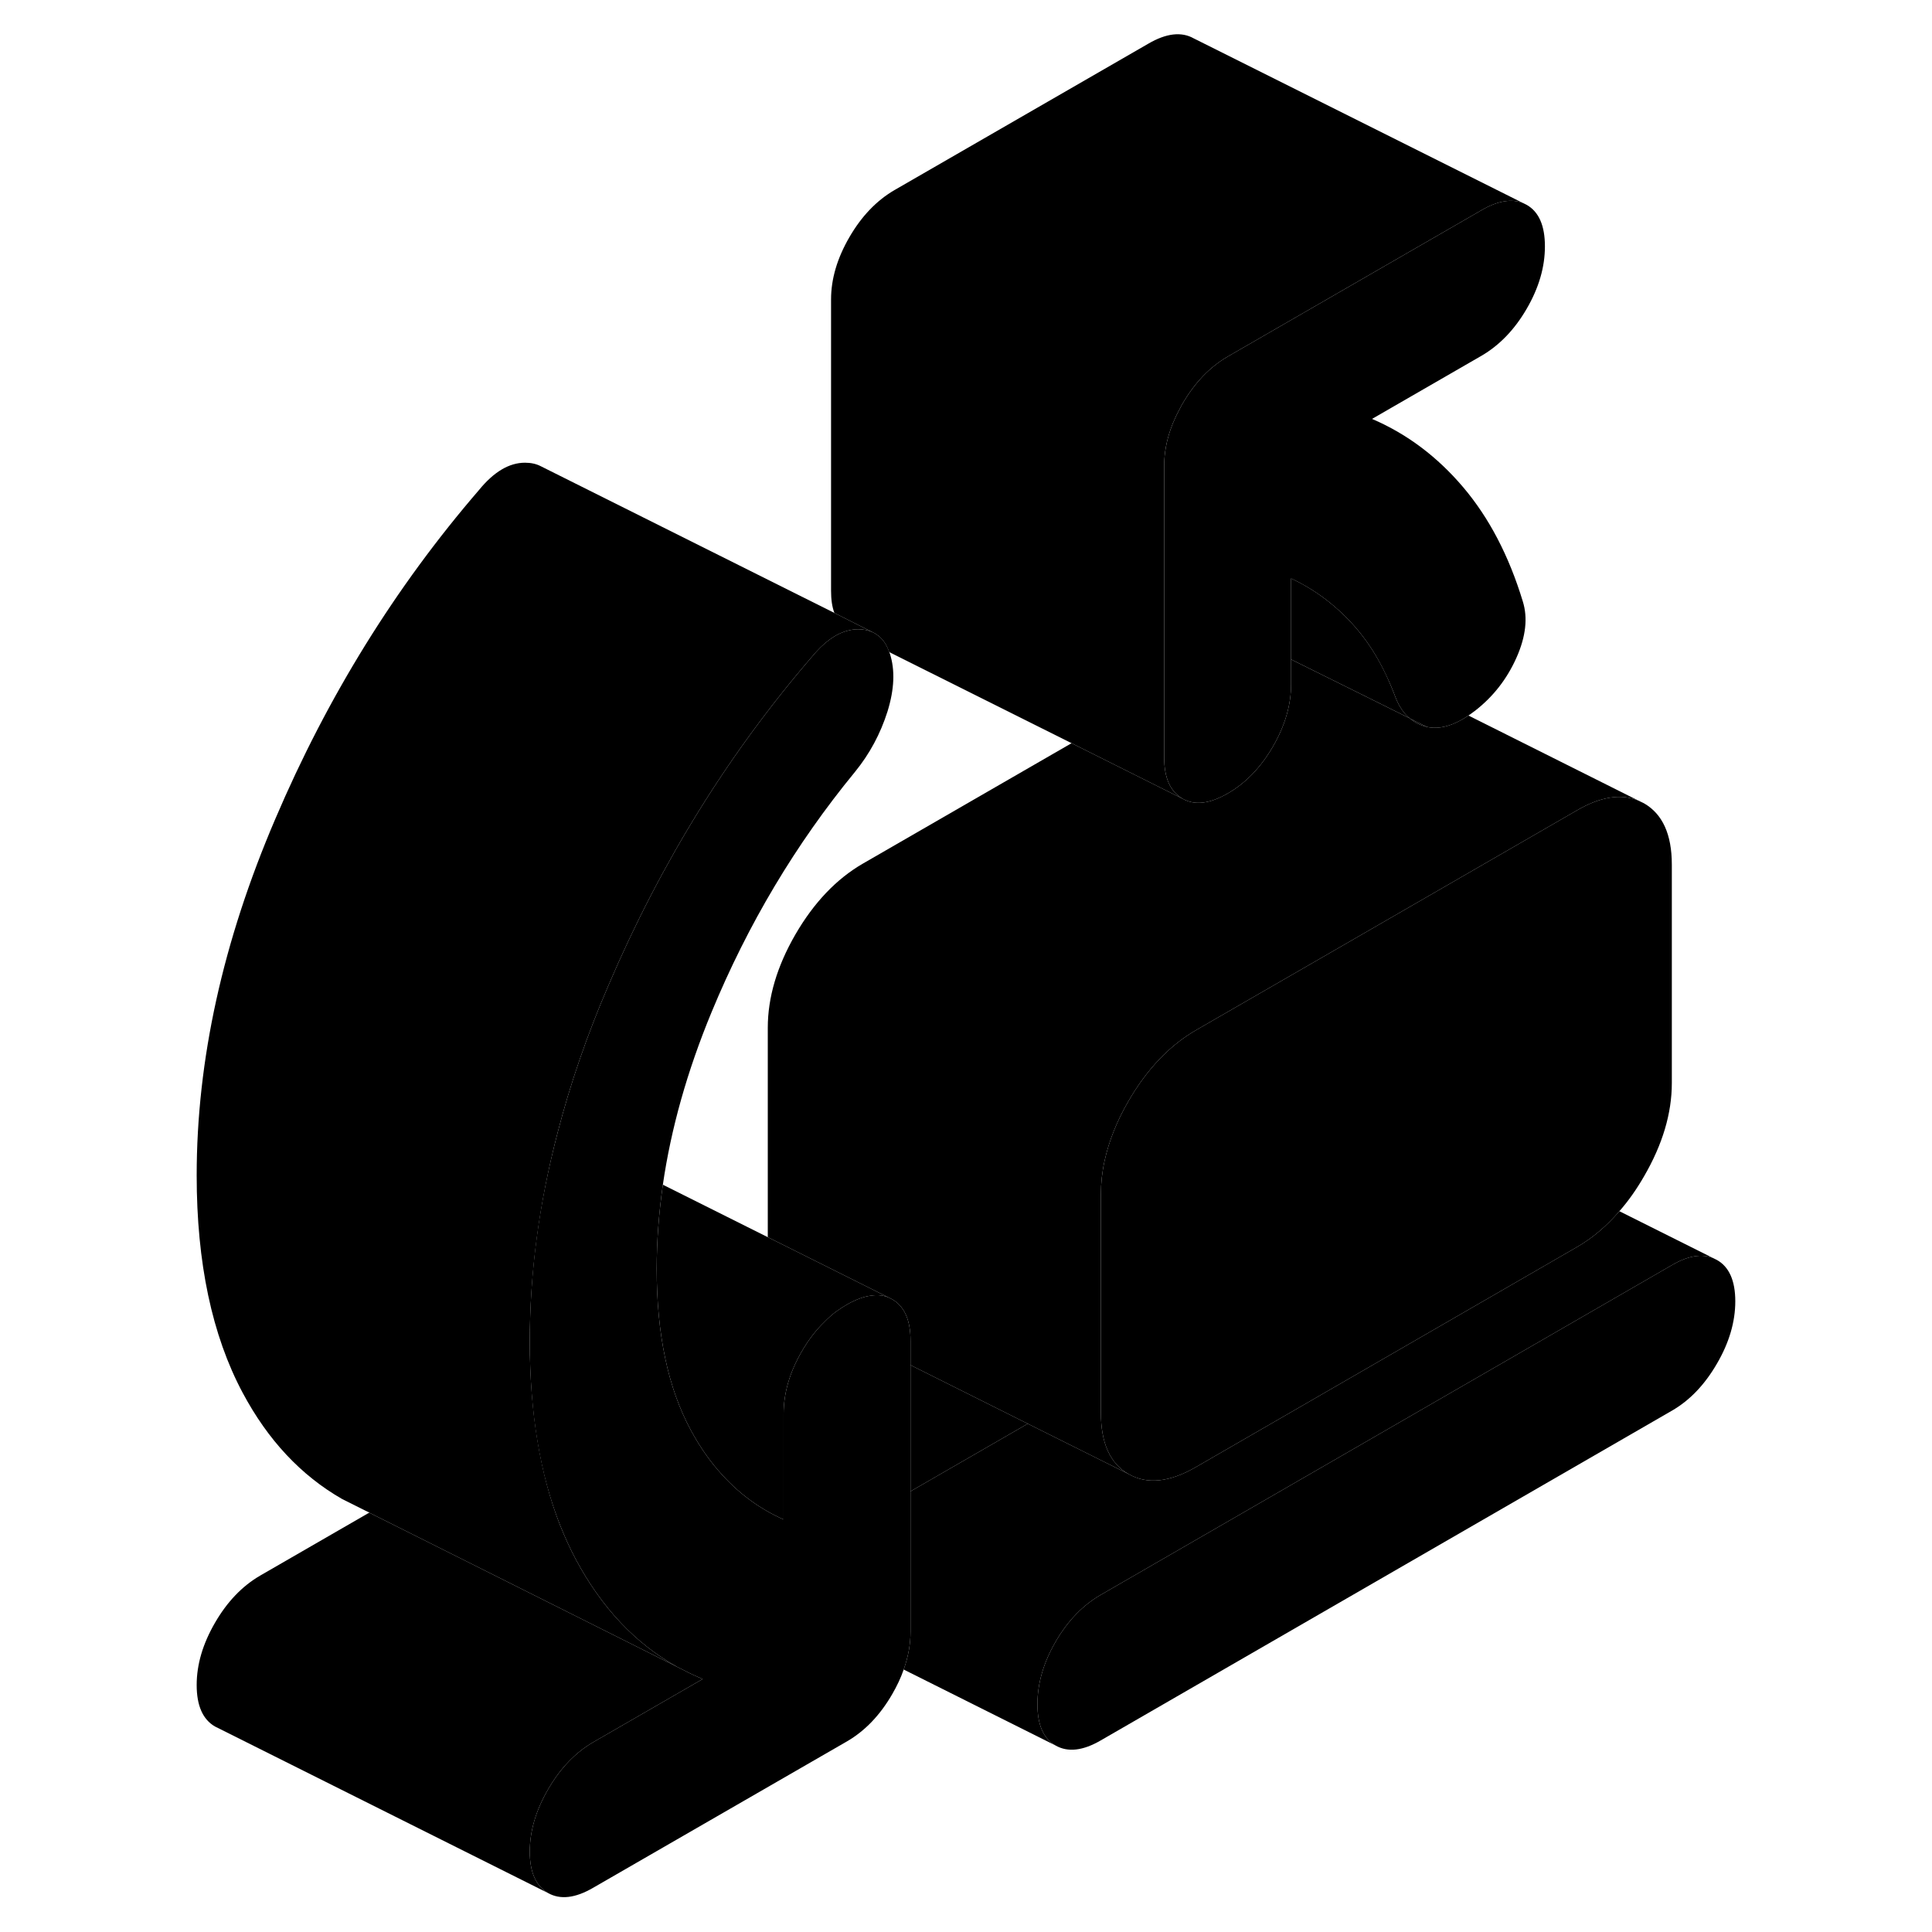 <svg width="24" height="24" viewBox="0 0 98 116" class="pr-icon-iso-duotone-secondary" xmlns="http://www.w3.org/2000/svg" stroke-width="1px" stroke-linecap="round" stroke-linejoin="round">
    <path d="M75.679 43.152C75.959 43.392 76.289 43.552 76.669 43.642L75.679 43.152Z" class="pr-icon-iso-duotone-primary-stroke" stroke-linejoin="round"/>
    <path d="M95.189 78.132C95.189 79.372 94.819 80.622 94.089 81.872C93.359 83.132 92.459 84.082 91.379 84.702L57.099 104.492C56.019 105.122 55.109 105.222 54.379 104.802C53.649 104.392 53.289 103.562 53.289 102.322C53.289 101.082 53.649 99.832 54.379 98.572C55.109 97.312 56.019 96.372 57.099 95.752L91.379 75.962C92.349 75.392 93.179 75.262 93.869 75.542L94.089 75.652C94.819 76.062 95.189 76.892 95.189 78.132Z" class="pr-icon-iso-duotone-primary-stroke" stroke-linejoin="round"/>
    <path d="M79.949 21.362L73.379 25.152C75.479 26.052 77.299 27.422 78.859 29.262C80.409 31.092 81.599 33.372 82.429 36.102C82.739 37.082 82.619 38.212 82.049 39.492C81.479 40.772 80.649 41.832 79.569 42.672C79.439 42.772 79.299 42.872 79.169 42.962C78.249 43.582 77.409 43.812 76.669 43.642L75.679 43.152L75.649 43.132C75.299 42.852 75.019 42.442 74.809 41.922C74.619 41.412 74.419 40.942 74.199 40.482C73.659 39.342 73.009 38.352 72.239 37.502C71.159 36.312 69.919 35.382 68.519 34.732V41.072C68.519 42.312 68.159 43.562 67.429 44.822C66.699 46.082 65.789 47.022 64.709 47.642C63.629 48.262 62.729 48.372 61.999 47.952C61.269 47.532 60.899 46.712 60.899 45.472V27.982C60.899 26.822 61.219 25.662 61.869 24.482C61.909 24.402 61.949 24.322 61.999 24.242C62.729 22.982 63.629 22.042 64.709 21.412L79.949 12.622C80.919 12.052 81.759 11.922 82.449 12.192L82.669 12.302C83.399 12.722 83.759 13.552 83.759 14.792C83.759 16.032 83.399 17.272 82.669 18.532C81.939 19.792 81.029 20.732 79.949 21.362Z" class="pr-icon-iso-duotone-primary-stroke" stroke-linejoin="round"/>
    <path d="M45.669 81.962V89.542L52.709 85.482L45.669 81.962Z" class="pr-icon-iso-duotone-primary-stroke" stroke-linejoin="round"/>
    <path d="M91.379 51.912V65.032C91.379 66.852 90.819 68.722 89.709 70.632C89.259 71.412 88.769 72.112 88.229 72.722C87.459 73.622 86.609 74.342 85.669 74.882L62.809 88.082C61.219 89.002 59.869 89.142 58.759 88.502C57.649 87.872 57.099 86.642 57.099 84.822V71.712C57.099 71.052 57.169 70.382 57.319 69.702C57.579 68.522 58.049 67.322 58.759 66.102C59.869 64.192 61.219 62.772 62.809 61.852L71.149 57.042L85.669 48.662C87.089 47.832 88.319 47.642 89.359 48.062L89.709 48.232C90.819 48.872 91.379 50.092 91.379 51.912Z" class="pr-icon-iso-duotone-primary-stroke" stroke-linejoin="round"/>
    <path d="M45.669 80.492V97.982C45.669 98.732 45.529 99.482 45.259 100.242C45.089 100.732 44.859 101.222 44.569 101.722C43.839 102.982 42.939 103.922 41.859 104.552L26.619 113.342C25.539 113.972 24.639 114.072 23.909 113.662C23.179 113.242 22.809 112.412 22.809 111.172C22.809 109.932 23.179 108.692 23.909 107.432C24.639 106.172 25.539 105.232 26.619 104.602L33.189 100.812C32.809 100.652 32.439 100.482 32.079 100.292L31.659 100.082C29.139 98.672 27.119 96.522 25.569 93.622C25.229 92.982 24.919 92.302 24.639 91.602C23.419 88.522 22.809 84.842 22.809 80.572C22.809 76.302 23.369 72.252 24.489 67.972C25.239 65.072 26.249 62.142 27.529 59.172C30.669 51.812 34.749 45.232 39.759 39.422C40.449 38.582 41.159 38.062 41.879 37.872C42.089 37.812 42.309 37.782 42.519 37.782C42.849 37.782 43.149 37.842 43.399 37.962L43.539 38.032C43.539 38.032 43.609 38.072 43.639 38.102C43.969 38.312 44.219 38.662 44.389 39.142C44.389 39.142 44.419 39.212 44.429 39.242C44.749 40.232 44.699 41.382 44.289 42.712C43.869 44.042 43.219 45.262 42.329 46.352C38.779 50.672 35.909 55.482 33.719 60.782C32.259 64.312 31.289 67.762 30.799 71.132C30.559 72.832 30.429 74.522 30.429 76.182C30.429 80.112 31.109 83.342 32.479 85.872C33.029 86.892 33.659 87.792 34.379 88.572C35.429 89.722 36.649 90.612 38.049 91.232V84.892C38.049 83.652 38.409 82.402 39.139 81.142C39.539 80.452 39.989 79.862 40.499 79.372C40.709 79.152 40.939 78.952 41.169 78.772C41.389 78.612 41.619 78.462 41.859 78.322C42.389 78.022 42.869 77.842 43.309 77.792C43.689 77.732 44.029 77.772 44.349 77.902L44.569 78.012C45.299 78.432 45.669 79.252 45.669 80.492Z" class="pr-icon-iso-duotone-primary-stroke" stroke-linejoin="round"/>
    <path d="M44.349 77.902C44.029 77.772 43.689 77.732 43.309 77.792C42.869 77.842 42.389 78.022 41.859 78.322C41.619 78.462 41.389 78.612 41.169 78.772C40.939 78.952 40.709 79.152 40.499 79.372C39.989 79.862 39.539 80.452 39.139 81.142C38.409 82.402 38.049 83.652 38.049 84.892V91.232C36.649 90.612 35.429 89.722 34.379 88.572C33.659 87.792 33.029 86.892 32.479 85.872C31.109 83.342 30.429 80.112 30.429 76.182C30.429 74.522 30.559 72.832 30.799 71.132L37.099 74.282L43.689 77.572L44.349 77.902Z" class="pr-icon-iso-duotone-primary-stroke" stroke-linejoin="round"/>
    <path d="M82.448 12.192C81.758 11.922 80.918 12.052 79.948 12.622L64.708 21.412C63.628 22.042 62.728 22.982 61.998 24.242C61.948 24.322 61.908 24.402 61.868 24.482C61.218 25.662 60.898 26.822 60.898 27.982V45.472C60.898 46.712 61.268 47.532 61.998 47.952L55.338 44.622L44.388 39.152C44.218 38.662 43.968 38.312 43.638 38.102C43.608 38.072 43.568 38.052 43.538 38.032L43.398 37.962L41.098 36.802C40.958 36.432 40.898 35.992 40.898 35.472V17.982C40.898 16.742 41.268 15.502 41.998 14.242C42.728 12.982 43.628 12.042 44.708 11.412L59.948 2.622C61.028 1.992 61.938 1.892 62.668 2.302L82.448 12.192Z" class="pr-icon-iso-duotone-primary-stroke" stroke-linejoin="round"/>
    <path d="M43.399 37.962C43.149 37.842 42.849 37.782 42.519 37.782C42.309 37.782 42.089 37.812 41.879 37.872C41.159 38.062 40.449 38.582 39.759 39.422C34.749 45.232 30.669 51.812 27.529 59.172C26.249 62.142 25.239 65.072 24.489 67.972C23.369 72.252 22.809 76.452 22.809 80.572C22.809 84.692 23.419 88.522 24.639 91.602C24.919 92.302 25.229 92.982 25.569 93.622C27.119 96.522 29.139 98.672 31.659 100.082L21.279 94.882L13.169 90.822H13.189C13.109 90.782 13.019 90.742 12.939 90.702L11.539 90.002C9.079 88.592 7.089 86.472 5.569 83.622C3.729 80.172 2.809 75.822 2.809 70.572C2.809 63.652 4.379 56.522 7.529 49.172C10.669 41.812 14.749 35.232 19.759 29.422C20.649 28.332 21.569 27.782 22.519 27.782C22.889 27.782 23.199 27.852 23.469 27.992L41.099 36.802L43.399 37.962Z" class="pr-icon-iso-duotone-primary-stroke" stroke-linejoin="round"/>
    <path d="M13.168 90.822L12.938 90.702" class="pr-icon-iso-duotone-primary-stroke" stroke-linejoin="round"/>
    <path d="M33.189 100.812L26.619 104.602C25.539 105.232 24.639 106.172 23.909 107.432C23.179 108.692 22.809 109.932 22.809 111.172C22.809 112.412 23.179 113.242 23.909 113.662L3.909 103.662C3.179 103.242 2.809 102.412 2.809 101.172C2.809 99.932 3.179 98.692 3.909 97.432C4.639 96.172 5.539 95.232 6.619 94.602L13.169 90.822L21.279 94.882L31.659 100.082L32.079 100.292C32.439 100.482 32.809 100.652 33.189 100.812Z" class="pr-icon-iso-duotone-primary-stroke" stroke-linejoin="round"/>
    <path d="M75.649 43.131L71.319 40.981L68.519 39.591V34.731C69.919 35.381 71.159 36.311 72.239 37.501C73.008 38.351 73.659 39.341 74.198 40.471C74.418 40.941 74.618 41.411 74.808 41.921C75.019 42.441 75.299 42.851 75.649 43.131Z" class="pr-icon-iso-duotone-primary-stroke" stroke-linejoin="round"/>
    <path d="M89.359 48.062C88.319 47.642 87.089 47.832 85.669 48.662L71.149 57.042L62.809 61.852C61.219 62.772 59.869 64.192 58.759 66.102C58.049 67.322 57.579 68.522 57.319 69.702C57.169 70.382 57.099 71.052 57.099 71.712V84.822C57.099 86.642 57.649 87.872 58.759 88.502L52.709 85.482L45.669 81.962V80.492C45.669 79.252 45.299 78.432 44.569 78.012L44.349 77.902L43.689 77.572L37.099 74.282V61.712C37.099 59.892 37.649 58.022 38.759 56.102C39.869 54.192 41.219 52.772 42.809 51.852L55.339 44.622L61.999 47.952C62.729 48.372 63.629 48.262 64.709 47.642C65.789 47.022 66.699 46.082 67.429 44.822C68.159 43.562 68.519 42.312 68.519 41.072V39.592L71.319 40.982L75.649 43.132L75.679 43.152C75.959 43.392 76.289 43.552 76.669 43.642C77.409 43.812 78.249 43.582 79.169 42.962L89.359 48.062Z" class="pr-icon-iso-duotone-primary-stroke" stroke-linejoin="round"/>
    <path d="M93.869 75.542C93.179 75.262 92.349 75.392 91.379 75.962L57.099 95.752C56.019 96.372 55.109 97.312 54.379 98.572C53.649 99.832 53.289 101.082 53.289 102.322C53.289 103.562 53.649 104.392 54.379 104.802L45.259 100.242C45.529 99.482 45.669 98.732 45.669 97.982V89.542L52.709 85.482L58.759 88.502C59.869 89.142 61.219 89.002 62.809 88.082L85.669 74.882C86.609 74.342 87.459 73.622 88.229 72.722L93.869 75.542Z" class="pr-icon-iso-duotone-primary-stroke" stroke-linejoin="round"/>
</svg>
